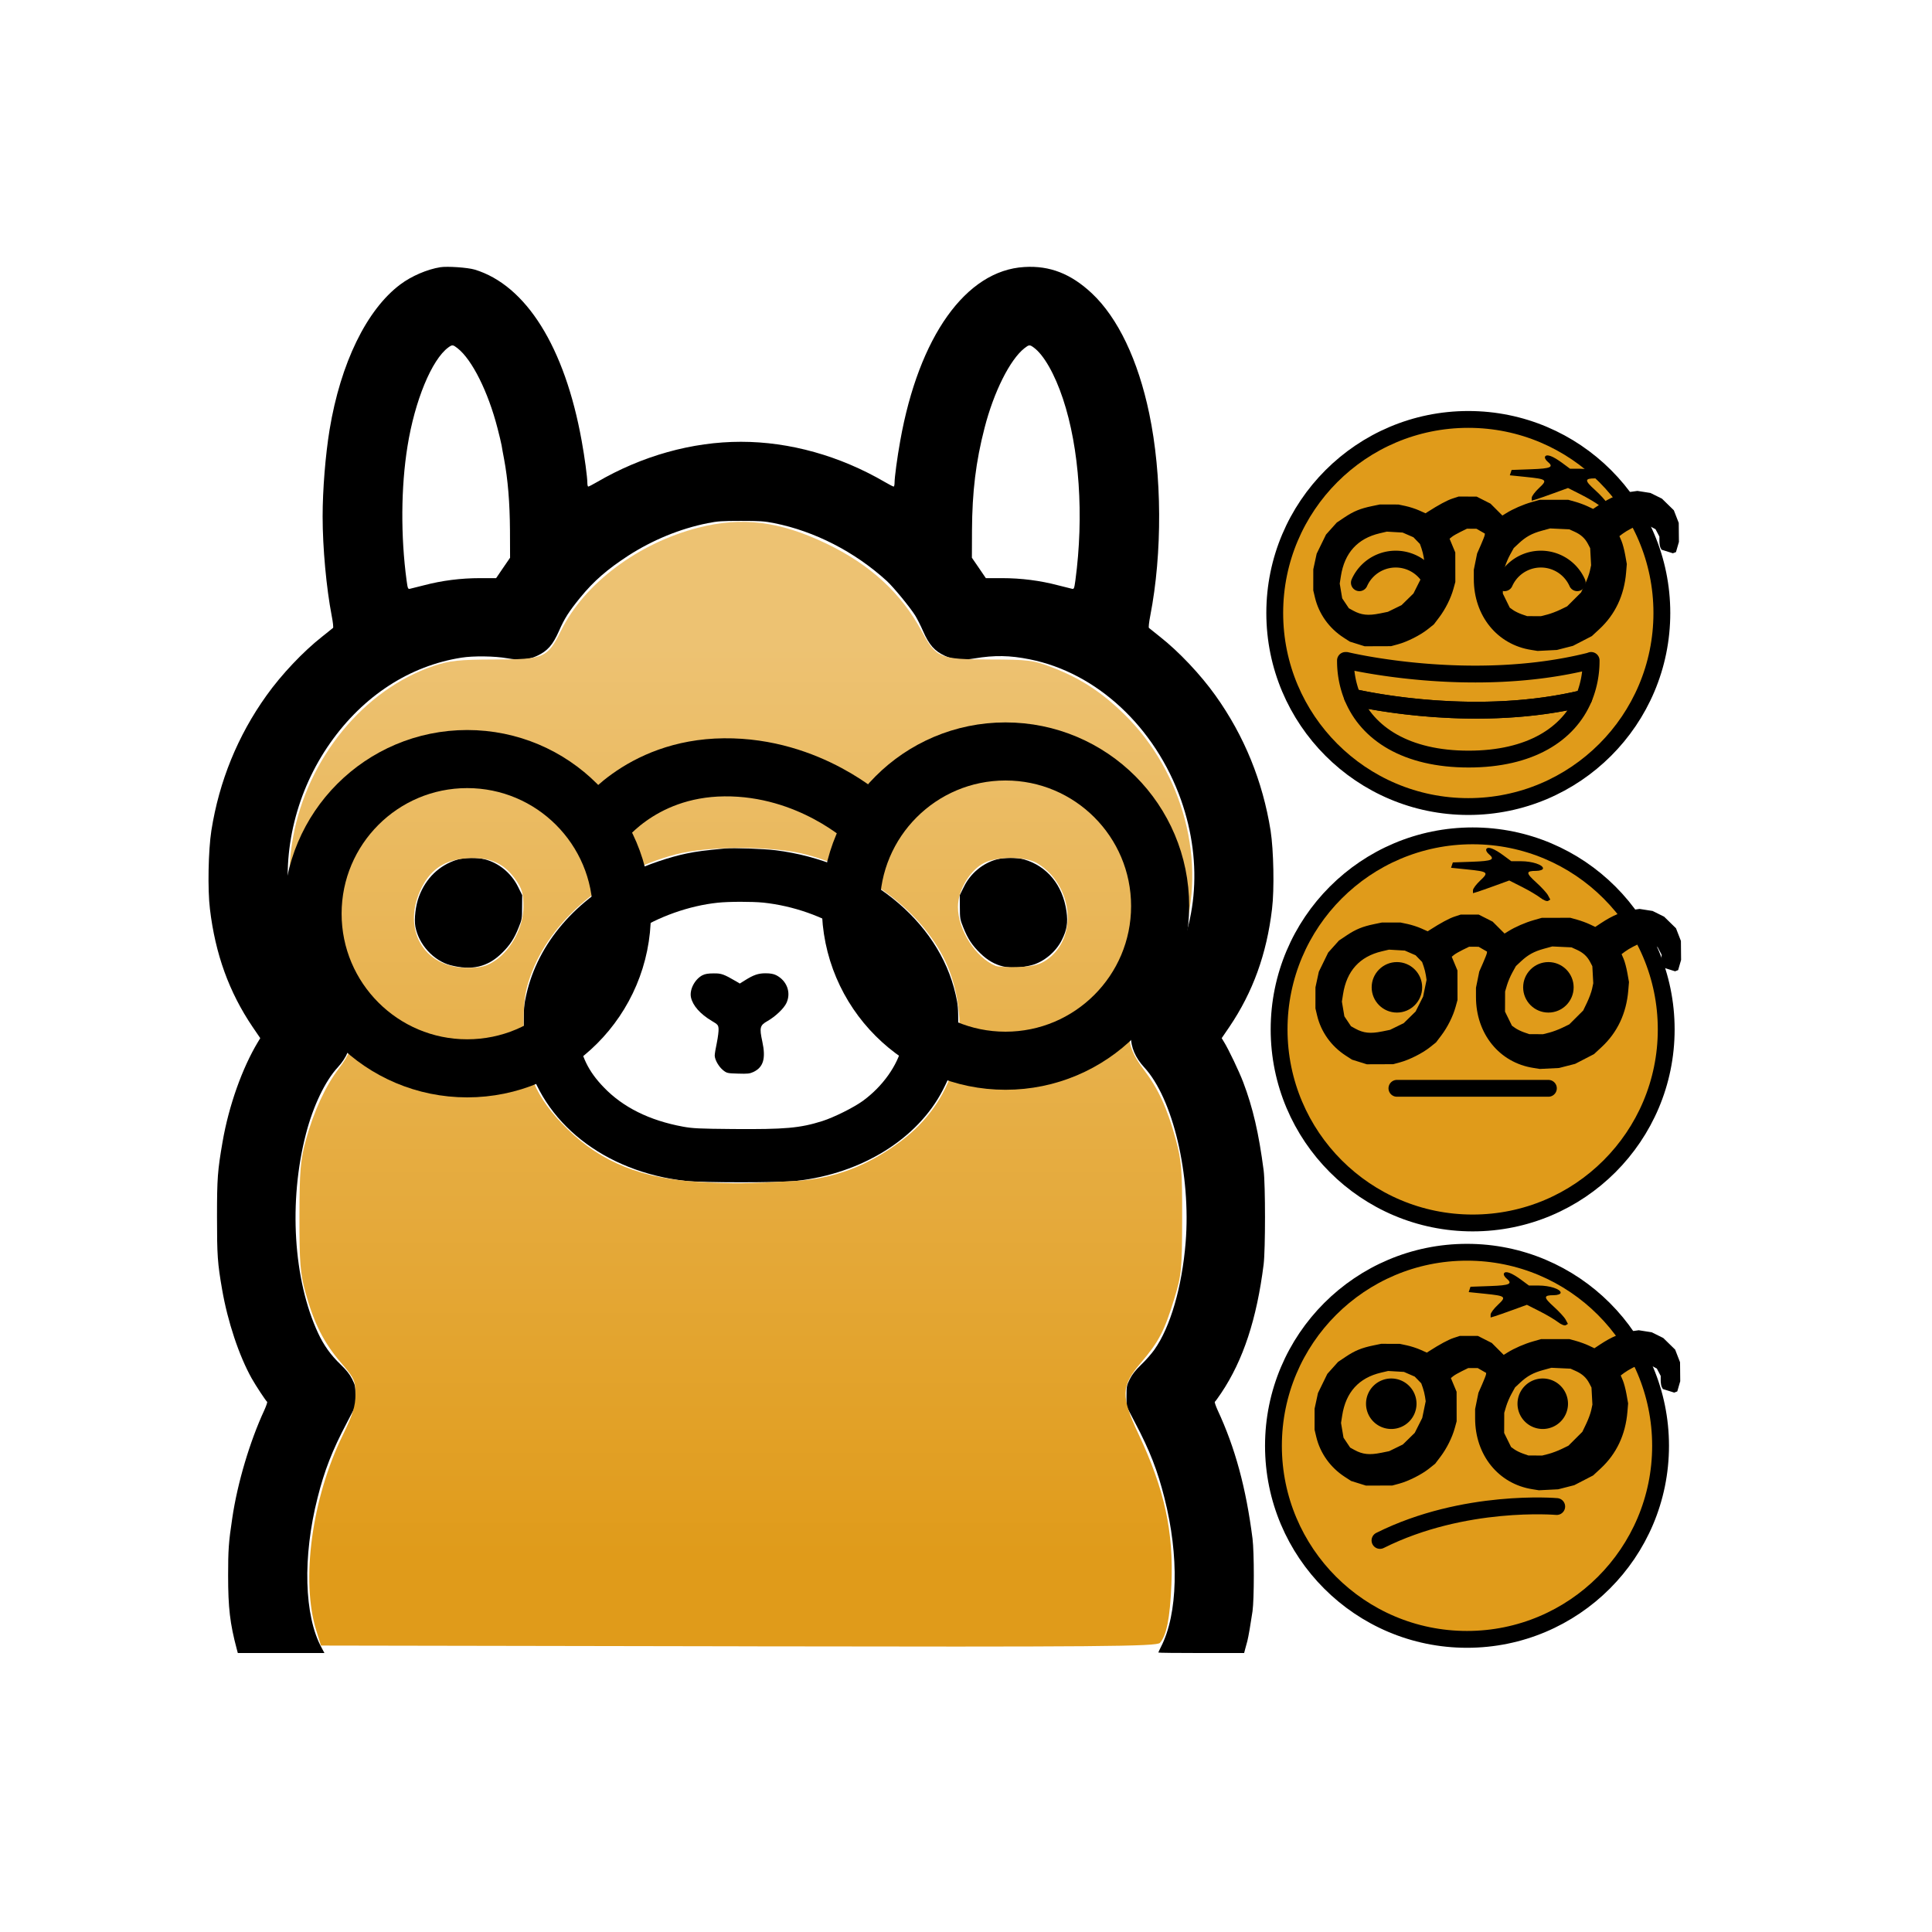 <?xml version="1.0" encoding="UTF-8" standalone="no"?>
<!-- Created with Inkscape (http://www.inkscape.org/) -->

<svg
   width="800"
   height="800"
   viewBox="0 0 211.667 211.667"
   version="1.1"
   id="svg1528"
   inkscape:version="1.2.2 (b0a8486541, 2022-12-01)"
   sodipodi:docname="ollama-sentiment.svg"
   xml:space="preserve"
   xmlns:inkscape="http://www.inkscape.org/namespaces/inkscape"
   xmlns:sodipodi="http://sodipodi.sourceforge.net/DTD/sodipodi-0.dtd"
   xmlns:xlink="http://www.w3.org/1999/xlink"
   xmlns="http://www.w3.org/2000/svg"
   xmlns:svg="http://www.w3.org/2000/svg"><sodipodi:namedview
     id="namedview1530"
     pagecolor="#ffffff"
     bordercolor="#000000"
     borderopacity="0.25"
     inkscape:showpageshadow="2"
     inkscape:pageopacity="0.0"
     inkscape:pagecheckerboard="0"
     inkscape:deskcolor="#d1d1d1"
     inkscape:document-units="mm"
     showgrid="false"
     inkscape:zoom="1.229876"
     inkscape:cx="525.66274"
     inkscape:cy="426.46575"
     inkscape:window-width="1920"
     inkscape:window-height="1029"
     inkscape:window-x="0"
     inkscape:window-y="0"
     inkscape:window-maximized="1"
     inkscape:current-layer="layer1" /><defs
     id="defs1525"><linearGradient
       inkscape:collect="always"
       id="linearGradient10359"><stop
         style="stop-color:#e09b1a;stop-opacity:1;"
         offset="0"
         id="stop10355" /><stop
         style="stop-color:#edc272;stop-opacity:1;"
         offset="1"
         id="stop10357" /></linearGradient><linearGradient
       inkscape:collect="always"
       xlink:href="#linearGradient10359"
       id="linearGradient10353"
       x1="470.415"
       y1="665.989"
       x2="470.415"
       y2="251.662"
       gradientUnits="userSpaceOnUse"
       gradientTransform="matrix(0.241,0,0,0.241,-27.664,9.914)" /></defs><g
     inkscape:label="Layer 1"
     inkscape:groupmode="layer"
     id="layer1"><g
       id="g30605"
       transform="translate(12.35,0.291)"><path
         d="m 35.894,28.984 c -1.439,0.229 -3.166,0.97 -4.384,1.886 -3.687,2.759 -6.543,8.614 -7.75,15.909 -0.454,2.759 -0.764,6.586 -0.764,9.509 0,3.446 0.41,7.851 0.996,10.893 0.133,0.676 0.199,1.276 0.144,1.32 -0.044,0.044 -0.587,0.48 -1.196,0.959 -2.081,1.636 -4.462,4.155 -6.1,6.455 -3.144,4.394 -5.181,9.388 -6.034,14.797 -0.332,2.137 -0.421,6.455 -0.155,8.592 0.587,4.929 2.092,9.094 4.672,12.911 l 0.841,1.232 -0.244,0.403 c -1.727,2.857 -3.2,6.99 -3.886,10.959 -0.542,3.14 -0.609,3.98 -0.609,8.189 0,4.242 0.055,5.081 0.565,8.015 0.609,3.511 1.849,7.229 3.233,9.705 0.454,0.807 1.561,2.486 1.694,2.573 0.044,0.022 -0.089,0.425 -0.299,0.894 -1.594,3.435 -2.956,8.004 -3.521,11.853 -0.399,2.639 -0.454,3.489 -0.454,6.27 0,3.544 0.199,5.267 0.952,8.091 l 0.111,0.414 h 4.739 4.75 l -0.31,-0.578 c -1.915,-3.489 -2.092,-9.966 -0.443,-16.432 0.753,-2.988 1.605,-5.179 3.2,-8.2 l 0.952,-1.832 v -1.123 c 0,-1.047 -0.022,-1.167 -0.365,-1.854 -0.266,-0.523 -0.62,-0.971 -1.251,-1.581 -1.074,-1.025 -1.849,-2.104 -2.469,-3.435 -2.724,-5.823 -3.255,-14.47 -1.34,-21.841 0.797,-3.075 2.115,-5.812 3.499,-7.306 0.941,-1.025 1.428,-2.17 1.428,-3.359 0,-1.232 -0.443,-2.246 -1.439,-3.304 -2.856,-3.01 -4.617,-6.673 -5.248,-10.937 -0.897,-6.074 0.731,-12.693 4.429,-17.937 3.62,-5.147 8.702,-8.451 14.382,-9.334 1.273,-0.207 3.654,-0.174 4.982,0.065 1.45,0.251 2.358,0.174 3.288,-0.262 1.151,-0.534 1.727,-1.199 2.402,-2.726 0.598,-1.363 1.063,-2.104 2.314,-3.642 1.506,-1.843 2.956,-3.097 5.281,-4.613 2.657,-1.712 5.68,-2.955 8.691,-3.555 1.096,-0.218 1.605,-0.251 3.654,-0.251 2.048,0 2.558,0.033 3.654,0.251 4.417,0.883 8.802,3.13 12.3,6.313 0.753,0.687 2.557,2.89 3.133,3.806 0.221,0.36 0.609,1.123 0.852,1.69 0.675,1.527 1.251,2.192 2.402,2.726 0.897,0.425 1.838,0.513 3.233,0.284 2.203,-0.371 3.897,-0.338 6.056,0.098 7.351,1.461 13.751,7.426 16.585,15.419 2.469,7.011 1.771,14.35 -1.904,19.955 -0.62,0.949 -1.24,1.712 -2.137,2.65 -1.938,2.039 -1.938,4.569 -0.011,6.662 3.166,3.413 5.148,11.809 4.55,19.213 -0.398,4.885 -1.672,9.258 -3.421,11.733 -0.31,0.436 -0.952,1.178 -1.439,1.636 -0.631,0.611 -0.985,1.058 -1.251,1.581 -0.343,0.687 -0.365,0.807 -0.365,1.854 v 1.123 l 0.952,1.832 c 1.594,3.021 2.447,5.212 3.2,8.2 1.628,6.379 1.484,12.725 -0.376,16.334 -0.155,0.305 -0.288,0.589 -0.288,0.622 0,0.033 2.115,0.054 4.705,0.054 h 4.694 l 0.122,-0.469 c 0.067,-0.251 0.177,-0.632 0.232,-0.85 0.122,-0.48 0.365,-1.897 0.565,-3.26 0.188,-1.374 0.188,-6.434 0,-7.96 -0.709,-5.539 -1.893,-9.934 -3.831,-14.088 -0.21,-0.469 -0.343,-0.872 -0.299,-0.894 0.056,-0.033 0.365,-0.469 0.698,-0.96 2.414,-3.598 3.897,-8.124 4.65,-14.099 0.199,-1.647 0.199,-8.723 0,-10.305 -0.532,-4.078 -1.174,-6.848 -2.236,-9.65 -0.443,-1.167 -1.616,-3.631 -2.115,-4.427 l -0.244,-0.403 0.841,-1.232 c 2.58,-3.817 4.085,-7.982 4.672,-12.911 0.266,-2.137 0.177,-6.455 -0.155,-8.592 -0.864,-5.419 -2.89,-10.392 -6.034,-14.797 -1.639,-2.301 -4.019,-4.82 -6.1,-6.455 -0.609,-0.48 -1.152,-0.916 -1.196,-0.959 -0.055,-0.044 0.011,-0.643 0.144,-1.32 1.34,-6.881 1.295,-15.462 -0.111,-22.168 -1.218,-5.845 -3.432,-10.49 -6.289,-13.172 -2.281,-2.137 -4.606,-3.053 -7.396,-2.879 -6.399,0.371 -11.559,7.622 -13.596,19.05 -0.332,1.843 -0.62,4.002 -0.62,4.591 0,0.229 -0.044,0.414 -0.1,0.414 -0.055,0 -0.487,-0.218 -0.952,-0.491 -4.938,-2.879 -10.429,-4.416 -15.777,-4.416 -5.347,0 -10.839,1.537 -15.777,4.416 -0.465,0.273 -0.897,0.491 -0.952,0.491 -0.055,0 -0.1,-0.185 -0.1,-0.414 0,-0.611 -0.299,-2.835 -0.62,-4.591 C 49.534,37.751 45.293,30.958 39.658,29.246 38.883,29.017 36.68,28.864 35.894,28.984 Z m 1.882,8.876 c 1.594,1.243 3.366,4.798 4.384,8.778 0.188,0.72 0.387,1.548 0.443,1.854 0.044,0.295 0.166,0.96 0.266,1.472 0.432,2.312 0.631,4.809 0.653,7.851 l 0.011,2.999 -0.764,1.112 -0.764,1.123 h -1.783 c -2.081,0 -4.152,0.262 -6.134,0.785 -0.709,0.174 -1.395,0.349 -1.528,0.382 -0.21,0.044 -0.244,-0.022 -0.365,-0.916 -0.653,-4.852 -0.62,-10.228 0.1,-14.699 0.797,-4.983 2.657,-9.497 4.473,-10.828 0.432,-0.316 0.509,-0.305 1.008,0.087 z m 63.129,-0.076 c 1.096,0.796 2.303,2.911 3.2,5.616 1.805,5.408 2.314,12.834 1.362,19.9 -0.122,0.894 -0.155,0.96 -0.365,0.916 -0.133,-0.033 -0.819,-0.207 -1.528,-0.382 -1.982,-0.523 -4.052,-0.785 -6.134,-0.785 h -1.783 l -0.764,-1.123 -0.764,-1.112 0.011,-2.999 c 0.022,-4.231 0.421,-7.535 1.373,-11.21 1.008,-3.947 2.79,-7.502 4.373,-8.745 0.498,-0.393 0.576,-0.403 1.019,-0.076 z"
         fill="#000000"
         id="path2"
         style="stroke-width:0.179" /><path
         d="m 67.115,92.664 c -2.403,0.229 -3.056,0.316 -4.207,0.545 -1.871,0.382 -4.373,1.232 -6.111,2.072 -6.045,2.911 -10.208,7.764 -11.481,13.379 -0.255,1.112 -0.288,1.483 -0.288,3.359 0,1.854 0.033,2.257 0.277,3.315 1.694,7.339 8.558,12.758 17.437,13.75 1.926,0.207 10.252,0.207 12.179,0 7.13,-0.796 13.264,-4.602 16.02,-9.945 0.731,-1.428 1.085,-2.355 1.417,-3.806 0.244,-1.058 0.277,-1.461 0.277,-3.315 0,-1.876 -0.033,-2.246 -0.288,-3.359 -1.849,-8.156 -9.887,-14.579 -19.74,-15.8 -1.284,-0.153 -4.65,-0.284 -5.491,-0.196 z m 4.141,5.932 c 3.288,0.349 6.599,1.505 9.256,3.25 1.428,0.938 3.443,2.901 4.307,4.187 1.063,1.592 1.672,3.217 1.949,5.19 0.122,0.905 0.055,1.592 -0.277,3.053 -0.52,2.181 -2.137,4.46 -4.318,6.052 -1.019,0.731 -3.133,1.788 -4.428,2.203 -2.458,0.774 -4.063,0.916 -9.798,0.872 -3.742,-0.033 -4.406,-0.066 -5.48,-0.262 -3.665,-0.676 -6.565,-2.116 -8.669,-4.307 -1.705,-1.767 -2.48,-3.38 -2.901,-5.986 -0.188,-1.21 0.166,-3.217 0.886,-4.907 0.875,-2.061 3.133,-4.623 5.37,-6.095 2.591,-1.701 6.001,-2.911 9.134,-3.238 1.207,-0.131 3.764,-0.131 4.971,-0.011 z"
         fill="#000000"
         id="path4"
         style="stroke-width:0.179" /><path
         d="m 64.602,106.557 c -0.841,0.447 -1.428,1.581 -1.251,2.421 0.199,0.905 1.007,1.821 2.27,2.574 0.675,0.403 0.72,0.458 0.753,0.861 0.022,0.24 -0.066,0.927 -0.188,1.538 -0.133,0.6 -0.233,1.232 -0.233,1.407 0.011,0.469 0.454,1.232 0.919,1.603 0.41,0.327 0.487,0.338 1.639,0.371 1.052,0.033 1.273,0.011 1.694,-0.185 1.085,-0.523 1.362,-1.483 0.963,-3.326 -0.332,-1.537 -0.266,-1.777 0.565,-2.246 0.875,-0.502 1.805,-1.385 2.081,-1.985 0.532,-1.145 0.044,-2.442 -1.129,-3.042 -0.288,-0.142 -0.642,-0.207 -1.162,-0.207 -0.808,0 -1.329,0.185 -2.281,0.785 l -0.543,0.338 -0.343,-0.207 c -1.406,-0.818 -1.661,-0.916 -2.513,-0.905 -0.609,0 -0.941,0.054 -1.24,0.207 z"
         fill="#000000"
         id="path6"
         style="stroke-width:0.179" /><path
         d="m 37.721,93.897 c -1.96,0.611 -3.421,2.028 -4.174,4.046 -0.365,0.96 -0.543,2.475 -0.388,3.293 0.365,1.952 1.993,3.729 3.842,4.22 2.325,0.6 4.063,0.207 5.602,-1.298 0.897,-0.861 1.384,-1.614 1.871,-2.835 0.354,-0.861 0.376,-1.014 0.376,-2.235 l 0.011,-1.308 -0.465,-0.938 c -0.742,-1.483 -2.082,-2.584 -3.631,-2.988 -0.875,-0.218 -2.281,-0.207 -3.045,0.044 z"
         fill="#000000"
         id="path8"
         style="stroke-width:0.179" /><path
         d="m 96.853,93.864 c -1.517,0.403 -2.868,1.516 -3.587,2.977 l -0.465,0.938 0.011,1.308 c 0,1.221 0.022,1.374 0.376,2.235 0.487,1.221 0.974,1.974 1.871,2.835 1.539,1.505 3.277,1.897 5.602,1.298 1.34,-0.349 2.679,-1.461 3.321,-2.759 0.554,-1.101 0.686,-1.897 0.509,-3.151 -0.41,-2.868 -2.115,-4.95 -4.65,-5.681 -0.742,-0.218 -2.181,-0.218 -2.989,0 z"
         fill="#000000"
         id="path10"
         style="stroke-width:0.179" /><path
         style="fill:url(#linearGradient10353);fill-opacity:1;stroke:none;stroke-width:11.073;stroke-dasharray:none;stroke-opacity:1"
         d="m 68.575,180.074 -45.761,-0.08 -0.518,-1.665 c -1.7,-5.463 -0.481,-14.46 2.894,-21.36 1.105,-2.259 1.408,-3.225 1.408,-4.496 0,-1.485 -0.131,-1.771 -1.592,-3.469 -1.874,-2.178 -2.949,-4.301 -3.879,-7.658 -0.58,-2.093 -0.675,-3.283 -0.669,-8.313 0.006,-5.037 0.106,-6.231 0.701,-8.409 0.86,-3.145 2.138,-5.917 3.634,-7.877 2.11,-2.764 1.972,-4.432 -0.635,-7.672 -4.097,-5.094 -5.591,-11.065 -4.406,-17.611 1.571,-8.678 7.759,-16.224 15.413,-18.797 1.734,-0.583 2.795,-0.695 6.664,-0.706 5.477,-0.015 5.79,-0.151 7.301,-3.191 2.565,-5.158 8.461,-9.569 15.041,-11.252 4.771,-1.22 8.89,-0.709 13.994,1.737 4.812,2.305 8.22,5.433 10.462,9.599 1.579,2.935 1.959,3.094 7.407,3.106 4.235,0.009 4.85,0.085 6.796,0.832 3.186,1.224 5.479,2.71 8.007,5.187 6.478,6.348 9.086,16.327 6.376,24.399 -0.978,2.913 -1.831,4.444 -3.821,6.856 -2.531,3.069 -2.629,4.76 -0.443,7.645 1.609,2.123 2.58,4.239 3.512,7.652 0.632,2.316 0.717,3.357 0.704,8.662 -0.013,5.628 -0.071,6.215 -0.872,8.829 -1.086,3.544 -1.681,4.68 -3.679,7.024 -2.152,2.525 -2.182,3.635 -0.209,7.825 2.823,5.997 3.837,10.655 3.582,16.464 -0.162,3.688 -0.522,5.518 -1.252,6.361 -0.347,0.4 -6.456,0.451 -46.161,0.381 z m 6.255,-50.985 c 4.191,-0.234 7.955,-1.665 11.587,-4.405 5.604,-4.228 7.7,-11.04 5.504,-17.89 -1.937,-6.044 -8.35,-11.449 -15.98,-13.469 -3.614,-0.957 -10.655,-0.958 -14.279,-0.003 -7.529,1.985 -13.735,7.19 -15.905,13.338 -0.586,1.659 -0.742,2.768 -0.747,5.301 -0.01,4.922 1.278,7.986 4.817,11.455 3.737,3.663 8.218,5.448 14.532,5.79 3.859,0.209 4.828,0.198 10.471,-0.117 z M 41.914,104.939 c 1.779,-1.209 3.081,-3.696 3.085,-5.891 0.003,-1.458 -0.161,-2.004 -0.912,-3.04 -1.282,-1.77 -2.802,-2.422 -5.276,-2.265 -2.354,0.15 -3.91,1.145 -4.936,3.156 -2.294,4.496 0.132,8.834 4.945,8.842 1.524,0.003 2.148,-0.159 3.094,-0.802 z m 60.457,-0.101 c 2.747,-1.956 3.024,-6.169 0.599,-9.111 -0.529,-0.642 -1.433,-1.364 -2.007,-1.604 -1.426,-0.596 -4.064,-0.549 -5.423,0.096 -1.588,0.754 -2.94,2.989 -2.94,4.862 0,2.504 1.936,5.53 4.125,6.447 0.262,0.11 1.407,0.165 2.546,0.122 1.57,-0.058 2.318,-0.254 3.101,-0.811 z"
         id="path8833" /><g
         id="g7335"
         transform="matrix(0.909,0,0,0.909,-28.395,10.395)"><circle
           style="fill:none;stroke:#000000;stroke-width:7;stroke-dasharray:none;stroke-opacity:1"
           id="path6153"
           cx="73.962"
           cy="98.369"
           r="18.638" /><circle
           style="fill:none;stroke:#000000;stroke-width:7;stroke-dasharray:none;stroke-opacity:1"
           id="path6153-3"
           cx="138.84"
           cy="97.452"
           r="18.638" /><path
           style="fill:none;stroke:#000000;stroke-width:7;stroke-dasharray:none;stroke-opacity:1"
           d="m 89.778,87.919 c 0,0 4.8,-7.089 15.15,-7.192 10.35,-0.103 17.235,6.407 17.235,6.407 l -0.025,0.669 v 0 0"
           id="path6287" /></g></g><g
       id="hair"
       transform="matrix(0.922,0,0,0.922,138.033,72.645)" /><g
       id="skin"
       transform="matrix(0.922,0,0,0.922,138.033,72.645)" /><g
       id="skin-shadow"
       transform="matrix(0.922,0,0,0.922,138.033,72.645)" /><g
       id="hair-5"
       transform="matrix(0.922,0,0,0.922,138.052,17.187)" /><g
       id="skin-6"
       transform="matrix(0.922,0,0,0.922,138.052,17.187)" /><g
       id="skin-shadow-2"
       transform="matrix(0.922,0,0,0.922,138.052,17.187)" /><g
       id="g30619"
       transform="translate(-1.531,14.203)"><g
         id="color-3"
         transform="matrix(0.922,0,0,0.922,129.204,19.763)"
         style="fill:#e09b1a;fill-opacity:1"><circle
           cx="36"
           cy="36"
           r="23"
           fill="#fcea2b"
           id="circle28942"
           style="fill:#e09b1a;fill-opacity:1" /><path
           fill="#ffffff"
           d="m 50.595,41.64 a 11.555,11.555 0 0 1 -0.87,4.49 C 37.235,49.16 24.295,46.47 22.235,46 a 11.435,11.435 0 0 1 -0.83,-4.36 h 0.11 c 0,0 14.8,3.59 28.89,0.07 z"
           id="path28944"
           style="fill:#e09b1a;fill-opacity:1" /><path
           fill="#ea5a47"
           d="m 49.725,46.13 c -1.79,4.27 -6.35,7.23 -13.69,7.23 -7.41,0 -12.03,-3.03 -13.8,-7.36 2.06,0.47 15,3.16 27.49,0.13 z"
           id="path28946"
           style="fill:#e09b1a;fill-opacity:1" /></g><g
         id="line-9"
         transform="matrix(0.922,0,0,0.922,129.204,19.763)"><circle
           cx="36"
           cy="36"
           r="23"
           fill="none"
           stroke="#000000"
           stroke-linecap="round"
           stroke-linejoin="round"
           stroke-width="2"
           id="circle28952" /><path
           fill="none"
           stroke="#000000"
           stroke-linecap="round"
           stroke-linejoin="round"
           stroke-width="2"
           d="m 50.595,41.64 a 11.555,11.555 0 0 1 -0.87,4.49 C 37.235,49.16 24.295,46.47 22.235,46 a 11.435,11.435 0 0 1 -0.83,-4.36 h 0.11 c 0,0 14.8,3.59 28.89,0.07 z"
           id="path28954" /><path
           fill="none"
           stroke="#000000"
           stroke-linecap="round"
           stroke-linejoin="round"
           stroke-width="2"
           d="m 49.725,46.13 c -1.79,4.27 -6.35,7.23 -13.69,7.23 -7.41,0 -12.03,-3.03 -13.8,-7.36 2.06,0.47 15,3.16 27.49,0.13 z"
           id="path28956" /><path
           fill="none"
           stroke="#000000"
           stroke-linecap="round"
           stroke-miterlimit="10"
           stroke-width="2"
           d="m 31.694,32.404 a 4.726,4.726 0 0 0 -8.638,0"
           id="path28958" /><path
           fill="none"
           stroke="#000000"
           stroke-linecap="round"
           stroke-miterlimit="10"
           stroke-width="2"
           d="m 48.944,32.404 a 4.726,4.726 0 0 0 -8.638,0"
           id="path28960" /></g><path
         style="fill:#000000;stroke-width:0.116"
         d="m 169.296,57.001 c -3.729,-0.572 -6.296,-3.737 -6.296,-7.762 v -1.023 l 0.181,-0.89 0.181,-0.89 0.406,-0.924 c 0.223,-0.508 0.415,-0.999 0.425,-1.09 l 0.019,-0.166 -0.462,-0.265 -0.462,-0.265 -0.52,-0.002 -0.52,-0.002 -0.693,0.339 c -0.381,0.186 -0.809,0.433 -0.952,0.549 l -0.259,0.21 0.313,0.751 0.313,0.751 0.003,1.617 0.003,1.617 -0.206,0.747 c -0.287,1.039 -0.884,2.234 -1.567,3.136 l -0.579,0.764 -0.672,0.536 c -0.814,0.649 -2.252,1.374 -3.272,1.649 l -0.751,0.203 -1.444,0.005 -1.444,0.005 -0.813,-0.254 -0.813,-0.254 -0.688,-0.445 c -1.581,-1.023 -2.703,-2.593 -3.129,-4.38 l -0.187,-0.786 0.001,-1.155 10e-4,-1.155 0.185,-0.856 0.185,-0.856 0.513,-1.05 0.513,-1.05 0.591,-0.659 0.591,-0.659 0.856,-0.572 c 0.979,-0.655 1.729,-0.962 2.982,-1.221 l 0.88,-0.182 1.016,0.002 1.016,0.002 0.782,0.166 c 0.43,0.091 1.098,0.308 1.484,0.481 l 0.703,0.315 0.249,-0.16 c 1.161,-0.747 2.114,-1.261 2.687,-1.449 l 0.681,-0.223 0.988,2.14e-4 0.988,2.13e-4 0.763,0.387 0.763,0.387 0.652,0.652 0.652,0.652 0.427,-0.265 c 0.753,-0.467 1.838,-0.939 2.762,-1.203 l 0.9,-0.257 1.56,-0.001 1.56,-0.001 0.751,0.21 c 0.413,0.115 1.027,0.34 1.364,0.5 l 0.614,0.29 0.609,-0.404 c 1.284,-0.853 2.36,-1.301 3.513,-1.464 l 0.732,-0.104 0.714,0.112 0.714,0.112 0.631,0.313 0.631,0.313 0.65,0.635 0.65,0.635 0.269,0.693 0.269,0.693 0.01,1.04 0.01,1.04 -0.162,0.559 -0.162,0.559 -0.168,0.064 -0.168,0.064 -0.622,-0.196 -0.622,-0.196 -0.117,-0.218 c -0.064,-0.12 -0.117,-0.443 -0.117,-0.718 v -0.5 l -0.212,-0.403 -0.212,-0.403 -0.395,-0.209 -0.395,-0.209 -0.697,0.05 -0.697,0.05 -0.516,0.26 c -0.284,0.143 -0.683,0.385 -0.887,0.537 l -0.37,0.278 0.228,0.532 c 0.125,0.292 0.308,0.98 0.405,1.529 l 0.177,0.997 -0.077,0.924 c -0.209,2.51 -1.198,4.604 -2.934,6.21 l -0.82,0.759 -1.034,0.534 -1.034,0.534 -0.882,0.226 -0.882,0.226 -1.056,0.053 -1.056,0.053 z m 1.738,-3.869 c 0.379,-0.097 1.026,-0.34 1.439,-0.54 l 0.751,-0.364 0.762,-0.76 0.762,-0.76 0.418,-0.87 c 0.23,-0.478 0.478,-1.149 0.551,-1.491 l 0.133,-0.622 -0.051,-0.935 -0.051,-0.935 -0.24,-0.462 c -0.321,-0.616 -0.775,-1.03 -1.475,-1.344 l -0.578,-0.259 -1.047,-0.049 -1.047,-0.049 -0.917,0.251 c -1.077,0.295 -1.744,0.661 -2.51,1.377 l -0.557,0.521 -0.388,0.7 c -0.214,0.385 -0.481,1.012 -0.593,1.393 l -0.205,0.693 -0.005,1.102 -0.005,1.102 0.379,0.771 0.379,0.771 0.368,0.262 c 0.202,0.144 0.629,0.352 0.948,0.463 l 0.58,0.201 0.756,0.004 0.756,0.004 0.689,-0.176 z m -18.34,-0.122 0.89,-0.182 0.749,-0.366 0.749,-0.366 0.652,-0.638 0.652,-0.638 0.41,-0.815 0.41,-0.815 0.19,-0.916 0.19,-0.916 -0.074,-0.501 c -0.041,-0.275 -0.151,-0.717 -0.244,-0.982 l -0.17,-0.481 -0.357,-0.368 -0.357,-0.368 -0.591,-0.257 -0.591,-0.257 -0.866,-0.051 -0.866,-0.051 -0.781,0.183 c -2.429,0.57 -3.858,2.148 -4.254,4.699 l -0.126,0.811 0.136,0.807 0.136,0.807 0.364,0.544 0.364,0.544 0.484,0.266 c 0.877,0.482 1.642,0.563 2.9,0.305 z"
         id="path27827-1" /><path
         style="fill:#000000;stroke-width:0.265"
         d="m 176.72,41.153 c -0.345,-0.269 -1.25,-0.805 -2.013,-1.19 l -1.387,-0.7 -1.524,0.555 c -0.838,0.306 -1.732,0.619 -1.987,0.696 l -0.463,0.14 v -0.322 c 0,-0.177 0.36,-0.658 0.801,-1.069 0.957,-0.894 0.861,-0.975 -1.427,-1.21 l -1.774,-0.182 0.097,-0.293 0.097,-0.293 2.162,-0.077 c 2.167,-0.077 2.502,-0.238 1.768,-0.847 -0.217,-0.18 -0.332,-0.427 -0.256,-0.55 0.184,-0.298 0.863,-0.039 1.889,0.719 l 0.842,0.622 h 1.059 c 1.217,0 2.416,0.391 2.416,0.787 0,0.149 -0.337,0.271 -0.75,0.271 -1.147,0 -1.148,0.225 -0.007,1.255 0.577,0.521 1.163,1.159 1.301,1.418 l 0.251,0.47 -0.234,0.145 c -0.129,0.08 -0.516,-0.076 -0.861,-0.345 z"
         id="path30558" /></g><g
       id="g30636"
       transform="translate(-1.036,4.366)"><g
         id="color-7"
         transform="matrix(0.922,0,0,0.922,129.186,75.222)"
         style="fill:#e09b1a;fill-opacity:1"><path
           fill="#fcea2b"
           d="M 36,13 C 23.318,13 13,23.318 13,36 13,48.682 23.318,59 36,59 48.682,59 59,48.682 59,36 59,23.318 48.682,13 36,13 Z"
           id="path28852"
           style="fill:#e09b1a;fill-opacity:1" /></g><g
         id="line-5"
         transform="matrix(0.922,0,0,0.922,129.186,75.222)"><circle
           cx="36"
           cy="36"
           r="23"
           fill="none"
           stroke="#000000"
           stroke-miterlimit="10"
           stroke-width="2"
           id="circle28858" /><line
           x1="27"
           x2="45"
           y1="43"
           y2="43"
           fill="none"
           stroke="#000000"
           stroke-linecap="round"
           stroke-linejoin="round"
           stroke-miterlimit="10"
           stroke-width="2"
           id="line28860" /><path
           d="m 30,31 c 0,1.657 -1.345,3 -3,3 -1.655,0 -3,-1.343 -3,-3 0,-1.655 1.345,-3 3,-3 1.655,0 3,1.345 3,3"
           id="path28862" /><path
           d="m 48,31 c 0,1.657 -1.345,3 -3,3 -1.655,0 -3,-1.343 -3,-3 0,-1.655 1.345,-3 3,-3 1.655,0 3,1.345 3,3"
           id="path28864" /></g><path
         style="fill:#000000;stroke-width:0.116"
         d="m 169.038,112.635 c -3.729,-0.572 -6.296,-3.737 -6.296,-7.762 v -1.023 l 0.181,-0.89 0.181,-0.89 0.406,-0.924 c 0.223,-0.508 0.415,-0.999 0.425,-1.09 l 0.019,-0.166 -0.462,-0.265 -0.462,-0.265 -0.52,-0.002 -0.52,-0.002 -0.693,0.339 c -0.381,0.186 -0.809,0.433 -0.952,0.549 l -0.259,0.21 0.313,0.751 0.313,0.751 0.003,1.617 0.003,1.617 -0.206,0.747 c -0.287,1.039 -0.884,2.234 -1.567,3.136 l -0.579,0.764 -0.672,0.536 c -0.814,0.649 -2.252,1.374 -3.272,1.649 l -0.751,0.203 -1.444,0.005 -1.444,0.005 -0.813,-0.254 -0.813,-0.254 -0.688,-0.445 c -1.581,-1.023 -2.703,-2.593 -3.129,-4.38 l -0.187,-0.786 0.001,-1.155 0.001,-1.155 0.185,-0.856 0.185,-0.856 0.513,-1.05 0.513,-1.05 0.591,-0.659 0.591,-0.659 0.856,-0.572 c 0.979,-0.655 1.729,-0.962 2.982,-1.221 l 0.88,-0.182 1.016,0.002 1.016,0.002 0.782,0.166 c 0.43,0.091 1.098,0.308 1.484,0.481 l 0.703,0.315 0.249,-0.16 c 1.161,-0.747 2.114,-1.261 2.687,-1.449 l 0.681,-0.223 0.988,2.14e-4 0.988,2.13e-4 0.763,0.387 0.763,0.387 0.652,0.652 0.652,0.652 0.427,-0.265 c 0.753,-0.467 1.838,-0.939 2.762,-1.203 l 0.9,-0.257 1.56,-0.001 1.56,-0.001 0.751,0.21 c 0.413,0.115 1.027,0.34 1.364,0.5 l 0.614,0.29 0.609,-0.404 c 1.284,-0.853 2.36,-1.301 3.513,-1.464 l 0.732,-0.104 0.714,0.112 0.714,0.112 0.631,0.313 0.631,0.313 0.65,0.635 0.65,0.635 0.269,0.693 0.269,0.693 0.01,1.04 0.01,1.04 -0.162,0.559 -0.162,0.559 -0.168,0.064 -0.168,0.064 -0.622,-0.196 -0.622,-0.196 -0.117,-0.218 c -0.064,-0.12 -0.117,-0.443 -0.117,-0.718 v -0.5 l -0.212,-0.403 -0.212,-0.403 -0.395,-0.209 -0.395,-0.209 -0.697,0.05 -0.697,0.05 -0.516,0.26 c -0.284,0.143 -0.683,0.385 -0.887,0.537 l -0.37,0.278 0.228,0.532 c 0.125,0.292 0.308,0.98 0.405,1.529 l 0.177,0.997 -0.077,0.924 c -0.209,2.51 -1.198,4.604 -2.934,6.21 l -0.82,0.759 -1.034,0.534 -1.034,0.534 -0.882,0.226 -0.882,0.226 -1.056,0.053 -1.056,0.053 z m 1.738,-3.869 c 0.379,-0.097 1.026,-0.34 1.439,-0.54 l 0.751,-0.364 0.762,-0.76 0.762,-0.76 0.418,-0.87 c 0.23,-0.478 0.478,-1.149 0.551,-1.491 l 0.133,-0.622 -0.051,-0.935 -0.051,-0.935 -0.24,-0.462 c -0.321,-0.616 -0.775,-1.03 -1.475,-1.344 l -0.578,-0.259 -1.047,-0.049 -1.047,-0.049 -0.917,0.251 c -1.077,0.295 -1.744,0.661 -2.51,1.377 l -0.557,0.521 -0.388,0.7 c -0.214,0.385 -0.481,1.012 -0.593,1.393 l -0.205,0.693 -0.005,1.102 -0.005,1.102 0.379,0.771 0.379,0.771 0.368,0.262 c 0.202,0.144 0.629,0.352 0.948,0.463 l 0.58,0.201 0.756,0.004 0.756,0.004 0.689,-0.176 z m -18.34,-0.122 0.89,-0.182 0.749,-0.366 0.749,-0.366 0.652,-0.638 0.652,-0.638 0.41,-0.815 0.41,-0.815 0.19,-0.916 0.19,-0.916 -0.074,-0.501 c -0.041,-0.275 -0.151,-0.717 -0.244,-0.982 l -0.17,-0.481 -0.357,-0.368 -0.357,-0.368 -0.591,-0.257 -0.591,-0.257 -0.866,-0.051 -0.866,-0.051 -0.781,0.183 c -2.429,0.57 -3.858,2.148 -4.254,4.699 l -0.126,0.811 0.136,0.807 0.136,0.807 0.364,0.544 0.364,0.544 0.484,0.266 c 0.877,0.482 1.642,0.563 2.9,0.305 z"
         id="path27827-1-2" /><path
         style="fill:#000000;stroke-width:0.265"
         d="m 169.787,93.989 c -0.345,-0.269 -1.25,-0.805 -2.013,-1.19 l -1.387,-0.7 -1.524,0.555 c -0.838,0.306 -1.732,0.619 -1.987,0.696 l -0.463,0.14 v -0.322 c 0,-0.177 0.36,-0.658 0.801,-1.069 0.957,-0.894 0.861,-0.975 -1.427,-1.21 l -1.774,-0.182 0.097,-0.293 0.097,-0.293 2.162,-0.077 c 2.167,-0.077 2.502,-0.238 1.768,-0.847 -0.217,-0.18 -0.332,-0.427 -0.256,-0.55 0.184,-0.298 0.863,-0.039 1.889,0.719 l 0.842,0.622 h 1.059 c 1.217,0 2.416,0.391 2.416,0.787 0,0.149 -0.337,0.271 -0.75,0.271 -1.147,0 -1.148,0.225 -0.007,1.255 0.577,0.521 1.163,1.159 1.301,1.418 l 0.251,0.47 -0.234,0.145 c -0.129,0.08 -0.516,-0.076 -0.861,-0.345 z"
         id="path30558-0" /></g><g
       id="g30647"
       transform="translate(-1.655,-3.421)"><g
         id="color"
         transform="matrix(0.922,0,0,0.922,128.872,127.933)"
         style="fill:#e09b1a;fill-opacity:1"><circle
           cx="36.341"
           cy="36.756"
           r="23"
           fill="#fcea2b"
           id="circle27888"
           style="fill:#e09b1a;fill-opacity:1" /></g><g
         id="line"
         transform="matrix(0.922,0,0,0.922,128.872,127.933)"><circle
           cx="36.341"
           cy="36.756"
           r="23"
           fill="none"
           stroke="#000000"
           stroke-linecap="round"
           stroke-linejoin="round"
           stroke-width="2"
           id="circle27891" /><path
           d="m 30.341,31.756 a 3,3 0 1 1 -3,-3 3.001,3.001 0 0 1 3,3"
           id="path27893" /><path
           d="m 48.341,31.756 a 3,3 0 1 1 -3,-3 3.001,3.001 0 0 1 3,3"
           id="path27895" /><path
           fill="none"
           stroke="#000000"
           stroke-linecap="round"
           stroke-linejoin="round"
           stroke-width="2"
           d="M 26,48 C 36,43 47,43.97 47,43.97"
           id="path27897" /></g><path
         style="fill:#000000;stroke-width:0.116"
         d="m 169.563,166.582 c -3.729,-0.572 -6.296,-3.737 -6.296,-7.763 v -1.023 l 0.181,-0.89 0.181,-0.89 0.406,-0.924 c 0.223,-0.508 0.415,-0.999 0.425,-1.09 l 0.019,-0.166 -0.462,-0.265 -0.462,-0.265 -0.52,-0.002 -0.52,-0.002 -0.693,0.339 c -0.381,0.186 -0.809,0.433 -0.952,0.549 l -0.259,0.21 0.313,0.751 0.313,0.751 0.003,1.617 0.003,1.617 -0.206,0.747 c -0.287,1.039 -0.884,2.234 -1.567,3.136 l -0.579,0.764 -0.672,0.536 c -0.814,0.649 -2.252,1.374 -3.272,1.649 l -0.751,0.203 -1.444,0.005 -1.444,0.005 -0.813,-0.254 -0.813,-0.254 -0.688,-0.445 c -1.581,-1.023 -2.703,-2.593 -3.129,-4.38 l -0.187,-0.786 10e-4,-1.155 0.001,-1.155 0.185,-0.856 0.185,-0.856 0.513,-1.05 0.513,-1.05 0.591,-0.659 0.591,-0.659 0.856,-0.572 c 0.979,-0.655 1.729,-0.962 2.982,-1.221 l 0.88,-0.182 1.016,0.002 1.016,0.002 0.782,0.166 c 0.43,0.091 1.098,0.308 1.484,0.481 l 0.703,0.315 0.249,-0.16 c 1.161,-0.747 2.114,-1.261 2.687,-1.449 l 0.681,-0.223 0.988,2.1e-4 0.988,2.2e-4 0.763,0.387 0.763,0.387 0.652,0.652 0.652,0.652 0.427,-0.265 c 0.753,-0.467 1.838,-0.939 2.762,-1.203 l 0.9,-0.257 1.56,-0.001 1.56,-0.001 0.751,0.21 c 0.413,0.115 1.027,0.34 1.364,0.5 l 0.614,0.29 0.609,-0.404 c 1.284,-0.853 2.36,-1.301 3.513,-1.464 l 0.732,-0.104 0.714,0.112 0.714,0.112 0.631,0.313 0.631,0.313 0.65,0.635 0.65,0.635 0.269,0.693 0.269,0.693 0.01,1.04 0.01,1.04 -0.162,0.559 -0.162,0.559 -0.168,0.064 -0.168,0.064 -0.622,-0.196 -0.622,-0.196 -0.117,-0.218 c -0.064,-0.12 -0.117,-0.443 -0.117,-0.718 v -0.5 l -0.212,-0.403 -0.212,-0.403 -0.395,-0.209 -0.395,-0.209 -0.697,0.05 -0.697,0.05 -0.516,0.26 c -0.284,0.143 -0.683,0.385 -0.887,0.537 l -0.37,0.278 0.228,0.532 c 0.125,0.292 0.308,0.98 0.405,1.529 l 0.177,0.997 -0.077,0.924 c -0.209,2.51 -1.198,4.604 -2.934,6.21 l -0.82,0.759 -1.034,0.534 -1.034,0.534 -0.882,0.226 -0.882,0.226 -1.056,0.053 -1.056,0.053 z m 1.738,-3.869 c 0.379,-0.097 1.026,-0.34 1.439,-0.54 l 0.751,-0.364 0.762,-0.76 0.762,-0.76 0.418,-0.87 c 0.23,-0.478 0.478,-1.149 0.551,-1.491 l 0.133,-0.622 -0.051,-0.935 -0.051,-0.935 -0.24,-0.462 c -0.321,-0.616 -0.775,-1.03 -1.475,-1.344 l -0.578,-0.259 -1.047,-0.049 -1.047,-0.049 -0.917,0.251 c -1.077,0.295 -1.744,0.661 -2.51,1.377 l -0.557,0.521 -0.388,0.7 c -0.214,0.385 -0.481,1.012 -0.593,1.393 l -0.205,0.693 -0.005,1.103 -0.005,1.102 0.379,0.771 0.379,0.771 0.368,0.262 c 0.202,0.144 0.629,0.352 0.948,0.463 l 0.58,0.201 0.756,0.004 0.756,0.004 0.689,-0.176 z m -18.34,-0.122 0.89,-0.182 0.749,-0.366 0.749,-0.366 0.652,-0.638 0.652,-0.638 0.41,-0.815 0.41,-0.815 0.19,-0.916 0.19,-0.916 -0.074,-0.501 c -0.041,-0.275 -0.151,-0.717 -0.244,-0.982 l -0.17,-0.481 -0.357,-0.368 -0.357,-0.368 -0.591,-0.257 -0.591,-0.257 -0.866,-0.051 -0.866,-0.051 -0.781,0.183 c -2.429,0.57 -3.858,2.148 -4.254,4.699 l -0.126,0.811 0.136,0.807 0.136,0.807 0.364,0.544 0.364,0.544 0.484,0.266 c 0.877,0.482 1.642,0.563 2.9,0.305 z"
         id="path27827-1-7" /><path
         style="fill:#000000;stroke-width:0.265"
         d="m 172.339,148.264 c -0.345,-0.269 -1.25,-0.805 -2.013,-1.19 l -1.387,-0.7 -1.524,0.555 c -0.838,0.306 -1.732,0.619 -1.987,0.696 l -0.463,0.14 v -0.322 c 0,-0.177 0.36,-0.658 0.801,-1.069 0.957,-0.894 0.861,-0.975 -1.427,-1.21 l -1.774,-0.182 0.097,-0.293 0.097,-0.293 2.162,-0.077 c 2.167,-0.077 2.502,-0.238 1.768,-0.847 -0.217,-0.18 -0.332,-0.427 -0.256,-0.55 0.184,-0.298 0.863,-0.039 1.889,0.719 l 0.842,0.622 h 1.059 c 1.217,0 2.416,0.391 2.416,0.787 0,0.149 -0.337,0.271 -0.75,0.271 -1.147,0 -1.148,0.225 -0.007,1.255 0.577,0.521 1.163,1.159 1.301,1.418 l 0.251,0.47 -0.234,0.145 c -0.129,0.08 -0.516,-0.076 -0.861,-0.345 z"
         id="path30558-9" /></g></g></svg>
